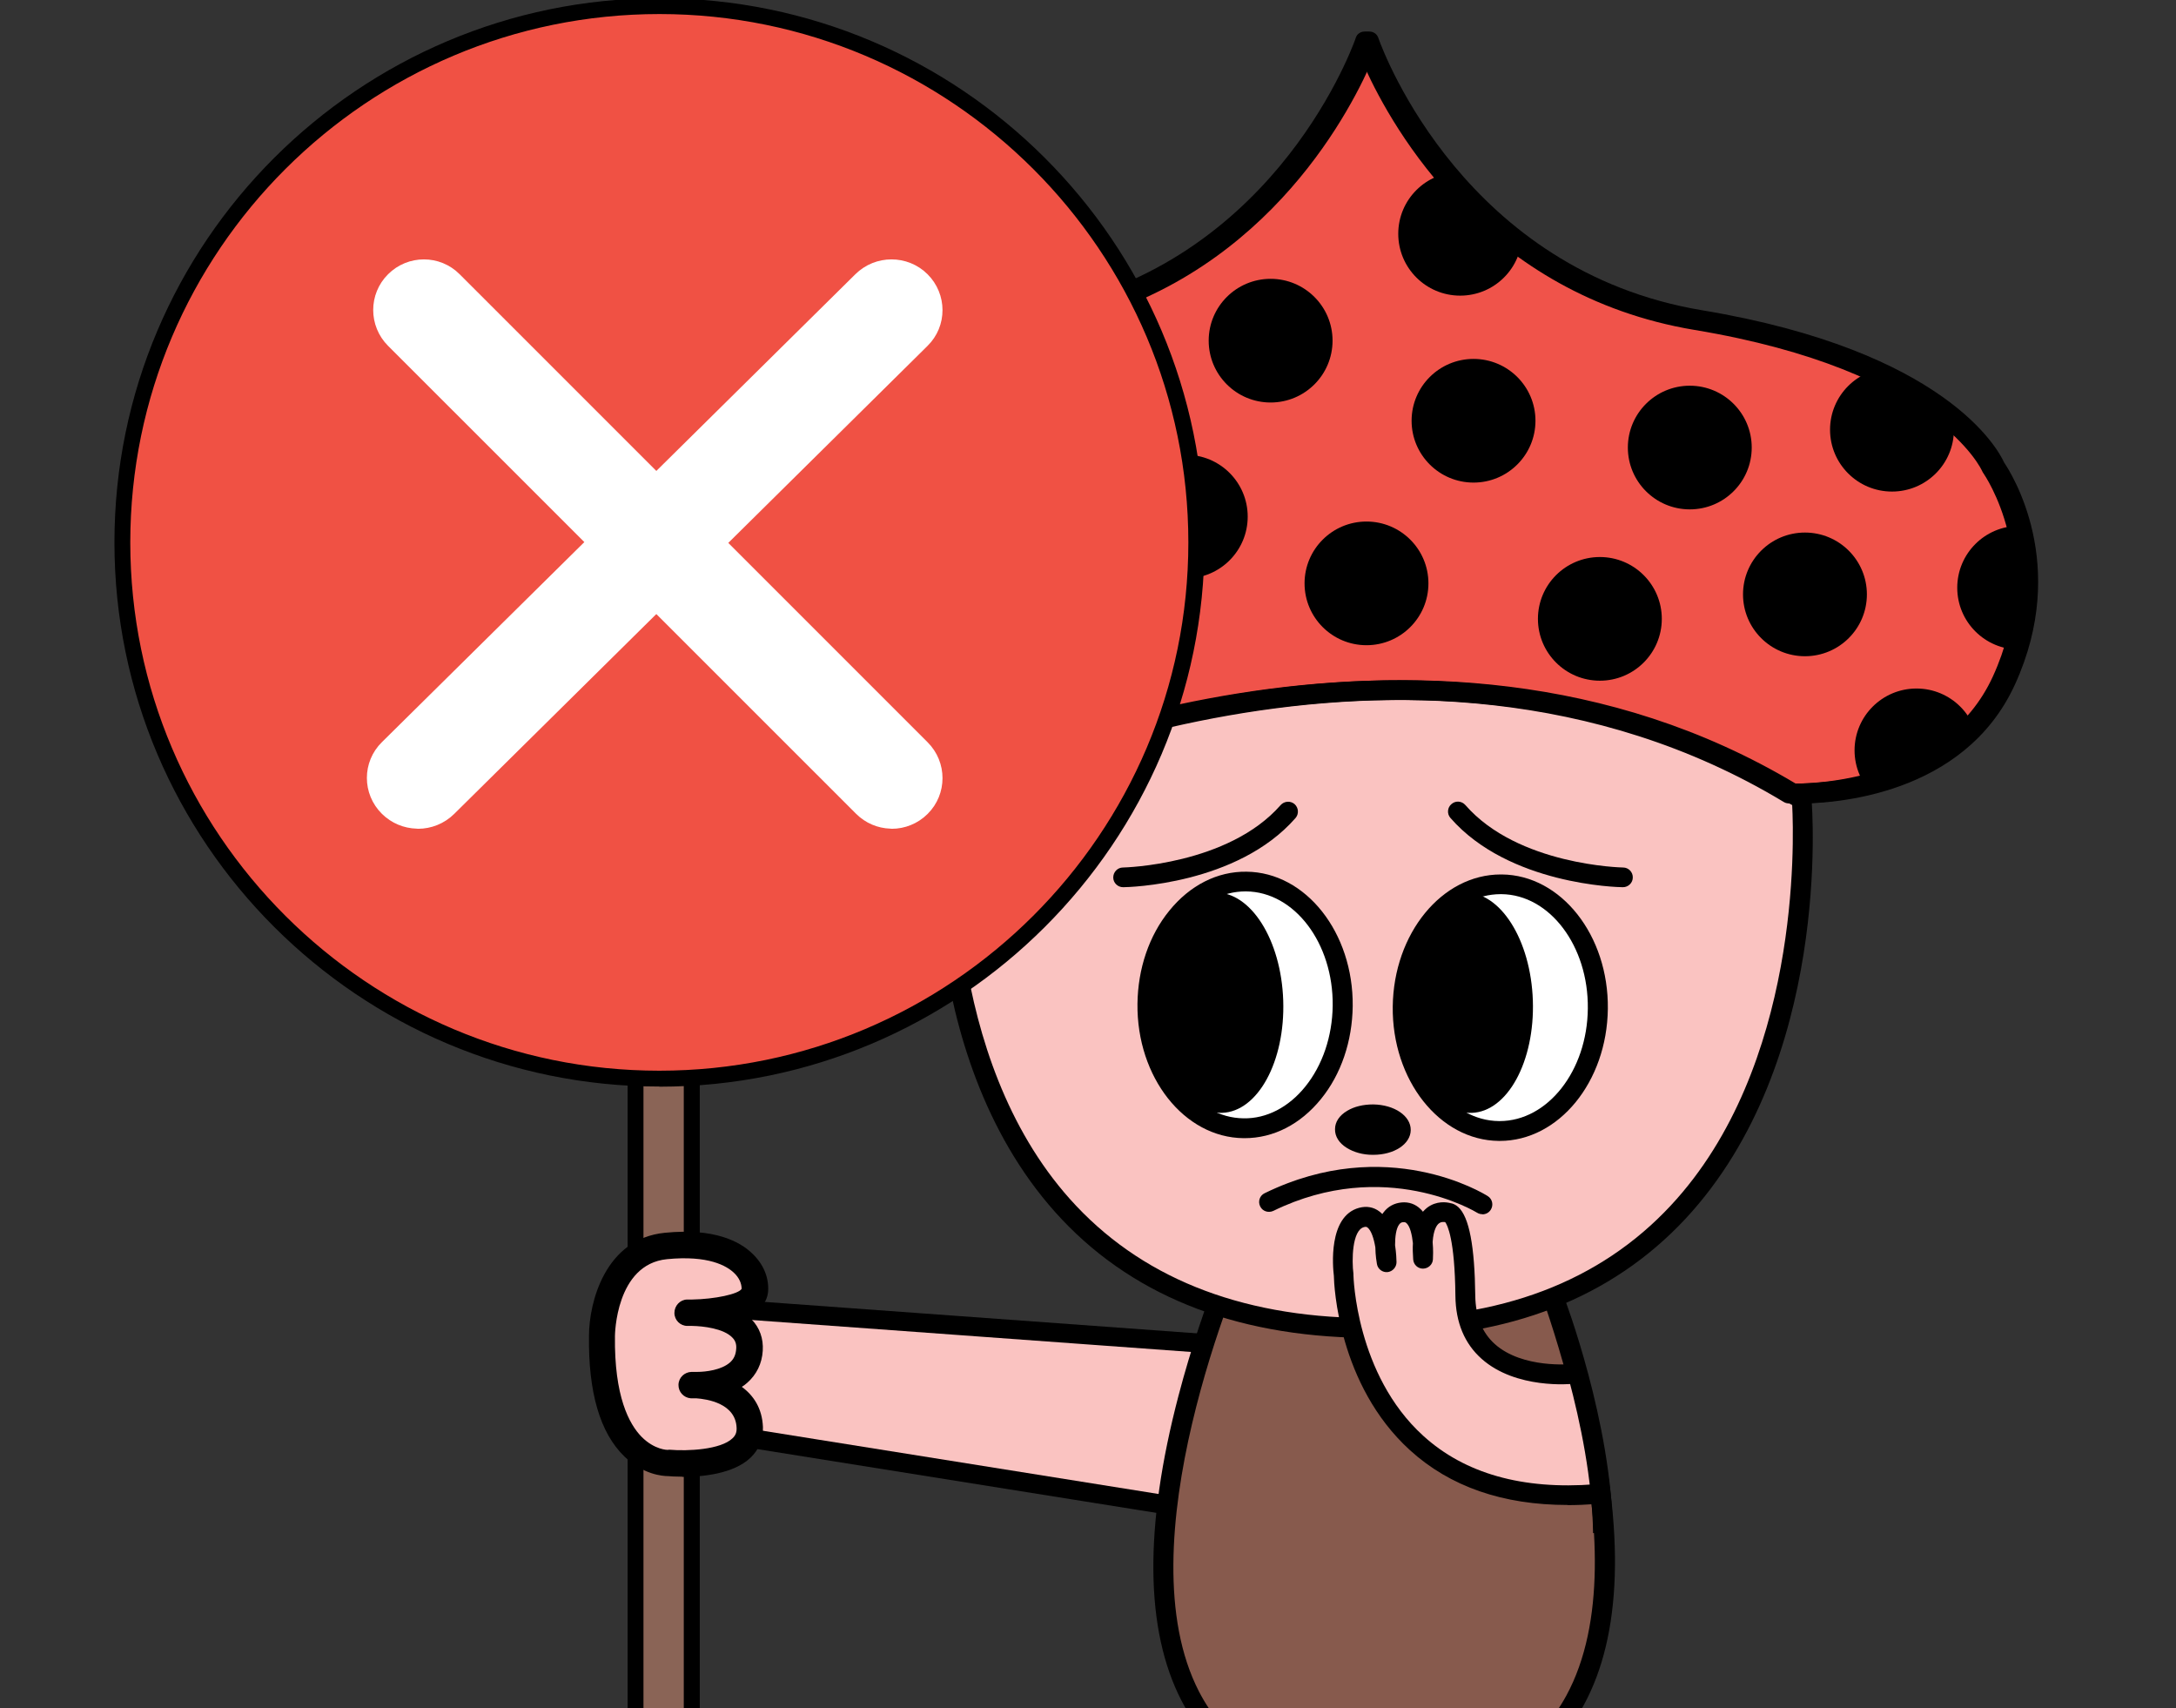 <svg width="344" height="270" viewBox="0 0 344 270" fill="none" xmlns="http://www.w3.org/2000/svg">
<rect x="0" y="0" width="344" height="270" fill="#333333" stroke="none"/>
<g clip-path="url(#clip0_4757_52419)">
<g clip-path="url(#clip1_4757_52419)">
<path d="M193.978 214.257L194.262 212.624L192.609 212.504L82.609 204.504L79.777 204.298L81.203 206.753L90.203 222.253L90.56 222.869L91.263 222.981L188.263 238.481L189.724 238.715L189.978 237.257L193.978 214.257Z" fill="#FAC3C1" stroke="black" stroke-width="3"/>
<path d="M197.178 325C191.537 324.794 187.341 323.169 184.613 320.216C181.563 316.92 181.448 313.074 181.448 312.319C181.173 309.297 181.93 306.848 183.696 305.086C185.92 302.842 189.199 302.293 191.171 302.179V268.828L213.206 271.209V315.066C212.908 324.496 197.82 325 197.178 325.023V325ZM192.042 305.269C190.758 305.269 187.708 305.475 185.92 307.26C184.819 308.382 184.383 309.961 184.567 312.09V312.204V312.319C184.567 312.685 184.429 321.383 197.178 321.887C197.201 321.887 209.858 321.337 210.065 315.02V274.024L194.289 272.33V305.475L192.592 305.337C192.592 305.337 192.363 305.337 192.019 305.337L192.042 305.269Z" fill="black"/>
<path d="M230.77 325C225.129 324.794 220.933 323.169 218.204 320.216C215.155 316.92 215.04 313.074 215.04 312.319C214.765 309.297 215.522 306.848 217.287 305.086C219.511 302.842 222.79 302.293 224.762 302.179V268.828L246.798 271.209V315.066C246.5 324.496 231.412 325 230.747 325.023L230.77 325ZM225.634 305.269C224.35 305.269 221.3 305.475 219.511 307.26C218.411 308.382 217.975 309.961 218.159 312.09V312.204V312.319C218.159 312.685 218.021 321.383 230.77 321.887C230.793 321.887 243.45 321.337 243.656 315.02V274.024L227.881 272.33V305.475L226.184 305.337C226.184 305.337 225.955 305.337 225.611 305.337L225.634 305.269Z" fill="black"/>
<path d="M241.249 193.955C241.249 193.955 277.386 275.352 226.528 283.523L210.294 283.34C159.62 274.07 197.545 193.475 197.545 193.475L241.226 193.955H241.249Z" fill="#875A4D"/>
<path d="M226.643 285.08L210.019 284.874C199.058 282.86 191.239 277.458 186.768 268.782C181.013 257.612 180.852 241.406 186.31 220.599C190.322 205.24 196.078 192.926 196.146 192.811L196.582 191.896L242.281 192.399L242.693 193.315C242.739 193.429 248.242 205.881 251.911 221.309C256.91 242.23 256.382 258.436 250.398 269.469C245.743 278.03 237.809 283.272 226.803 285.057H226.666L226.643 285.08ZM210.454 281.784L226.413 281.967C236.342 280.342 243.473 275.649 247.623 268.004C260.074 245.092 243.06 202.31 240.194 195.512L198.554 195.054C195.55 201.784 177.619 244.199 189.543 267.363C193.532 275.1 200.549 279.953 210.431 281.784H210.454Z" fill="black"/>
<path d="M284.838 126.316C284.838 126.316 291.877 210.711 217.127 209.91H215.705C140.978 209.086 149.829 124.851 149.829 124.851C149.829 124.851 211.165 83.146 284.815 126.316H284.838Z" fill="#FAC3C1"/>
<path d="M218.205 211.467C217.838 211.467 217.494 211.467 217.127 211.467H215.705C194.816 211.215 178.376 204.531 166.797 191.575C144.211 166.259 148.109 126.362 148.292 124.691C148.338 124.233 148.59 123.821 148.957 123.57C149.576 123.158 211.968 81.819 285.617 124.989C286.053 125.241 286.351 125.698 286.374 126.202C286.512 127.896 289.561 167.861 266.425 192.674C254.777 205.149 238.566 211.489 218.182 211.489L218.205 211.467ZM151.342 125.744C150.929 131.306 149.095 167.06 169.135 189.515C180.096 201.784 195.757 208.125 215.728 208.331H217.15C237.144 208.582 252.92 202.585 264.132 190.545C284.586 168.617 283.622 133.023 283.324 127.255C215.613 88.045 157.877 121.67 151.342 125.744Z" fill="black"/>
<path d="M212.247 159.038C212.366 148.268 205.553 139.461 197.031 139.368C188.509 139.274 181.504 147.929 181.386 158.699C181.267 169.469 188.079 178.276 196.602 178.37C205.124 178.463 212.128 169.808 212.247 159.038Z" fill="white"/>
<path d="M196.742 179.901C196.742 179.901 196.651 179.901 196.582 179.901C187.204 179.81 179.683 170.264 179.82 158.659C179.889 153.097 181.655 147.878 184.842 143.964C188.098 139.935 192.455 137.715 197.063 137.784C206.442 137.875 213.963 147.42 213.848 159.026C213.779 164.588 212.014 169.807 208.826 173.721C205.593 177.704 201.328 179.901 196.765 179.901H196.742ZM196.903 140.897C193.303 140.897 189.887 142.682 187.273 145.91C184.544 149.297 183.008 153.83 182.939 158.682C182.824 168.571 188.969 176.697 196.605 176.765C200.205 176.834 203.713 175.026 206.35 171.752C209.079 168.365 210.615 163.832 210.684 158.98C210.798 149.091 204.653 140.965 196.995 140.897C196.949 140.897 196.926 140.897 196.88 140.897H196.903Z" fill="black"/>
<path d="M252.611 159.457C252.73 148.687 245.917 139.88 237.395 139.787C228.873 139.693 221.868 148.348 221.75 159.118C221.631 169.888 228.444 178.695 236.966 178.789C245.488 178.882 252.492 170.227 252.611 159.457Z" fill="white"/>
<path d="M237.098 180.336C237.098 180.336 237.007 180.336 236.938 180.336C227.56 180.244 220.039 170.699 220.176 159.094C220.314 147.535 227.95 138.219 237.259 138.219C237.305 138.219 237.351 138.219 237.419 138.219C246.798 138.31 254.319 147.855 254.181 159.461C254.043 171.02 246.408 180.336 237.098 180.336ZM237.236 141.332C229.646 141.332 223.387 149.275 223.295 159.117C223.18 169.006 229.325 177.131 236.961 177.2C237.007 177.2 237.03 177.2 237.076 177.2C244.665 177.2 250.925 169.257 251.017 159.415C251.131 149.526 244.986 141.4 237.351 141.332C237.305 141.332 237.282 141.332 237.236 141.332Z" fill="black"/>
<path d="M222.26 178.623C222.279 176.853 219.965 175.393 217.09 175.361C214.216 175.33 211.87 176.739 211.85 178.509C211.831 180.278 214.145 181.738 217.02 181.77C219.894 181.802 222.24 180.392 222.26 178.623Z" fill="black"/>
<path d="M217.104 182.534C217.104 182.534 217.035 182.534 216.989 182.534C215.453 182.534 214.008 182.122 212.908 181.435C211.693 180.68 211.028 179.627 211.051 178.483C211.051 177.338 211.738 176.308 212.977 175.576C214.077 174.912 215.499 174.568 217.081 174.568C220.429 174.614 223.043 176.377 223.02 178.62C222.997 180.84 220.406 182.534 217.104 182.534ZM216.989 176.125C215.774 176.125 214.65 176.4 213.802 176.903C213.366 177.155 212.633 177.727 212.633 178.483C212.633 179.261 213.343 179.833 213.756 180.108C214.605 180.657 215.774 180.955 217.012 180.955C217.035 180.955 217.058 180.955 217.081 180.955C219.397 180.955 221.438 179.856 221.438 178.574C221.438 177.292 219.397 176.125 217.058 176.102C217.035 176.102 217.012 176.102 216.966 176.102L216.989 176.125Z" fill="black"/>
<path d="M234.347 191.919C234.072 191.919 233.774 191.85 233.521 191.69C233.384 191.598 218.938 182.786 201.305 191.392C200.526 191.759 199.586 191.461 199.219 190.683C198.829 189.904 199.15 188.966 199.93 188.6C219.19 179.192 234.553 188.646 235.195 189.058C235.929 189.515 236.135 190.477 235.677 191.209C235.379 191.69 234.874 191.942 234.347 191.942V191.919Z" fill="black"/>
<path d="M177.55 140.234C176.702 140.234 175.991 139.547 175.991 138.7C175.991 137.83 176.679 137.121 177.528 137.121C177.688 137.121 194.151 136.732 202.452 127.255C203.025 126.614 204.011 126.546 204.653 127.095C205.295 127.667 205.364 128.651 204.814 129.292C195.596 139.845 178.307 140.234 177.596 140.234H177.55Z" fill="black"/>
<path d="M256.543 140.233H256.52C255.786 140.233 238.52 139.844 229.302 129.292C228.729 128.651 228.798 127.644 229.463 127.094C230.105 126.522 231.091 126.591 231.664 127.255C239.965 136.777 256.405 137.12 256.589 137.12C257.46 137.12 258.148 137.853 258.125 138.7C258.125 139.546 257.414 140.233 256.566 140.233H256.543Z" fill="black"/>
<path d="M248.586 217.166C248.586 217.166 231.825 218.929 231.664 204.829C231.527 191.553 229.027 191.713 229.027 191.713C229.027 191.713 224.281 190.088 224.969 198.946C224.969 198.946 225.496 191.278 221.69 191.621C217.884 191.965 219.213 199.495 219.213 199.495C219.213 199.495 219.122 191.392 215.247 192.422C211.372 193.452 212.426 201.533 212.426 201.533C212.426 201.533 212.954 239.186 252.278 236.142" fill="#FAC3C1"/>
<path d="M247.852 237.881C237.58 237.881 229.211 234.974 222.882 229.206C211.555 218.883 210.89 203.135 210.867 201.647C210.707 200.342 209.927 192.239 214.857 190.911C216.049 190.591 217.173 190.797 218.09 191.506C218.25 191.621 218.388 191.758 218.526 191.896C218.594 191.804 218.663 191.712 218.732 191.621C219.42 190.705 220.406 190.179 221.552 190.064C222.722 189.95 223.753 190.316 224.579 191.117C224.716 191.255 224.831 191.369 224.946 191.529C225.152 191.3 225.359 191.094 225.588 190.911C227.101 189.744 228.752 190.019 229.325 190.179C229.669 190.225 230.082 190.385 230.541 190.797C232.26 192.376 233.132 196.954 233.223 204.805C233.269 208.079 234.301 210.642 236.319 212.451C240.698 216.365 248.357 215.609 248.426 215.609C249.274 215.518 250.054 216.136 250.145 217.006C250.237 217.853 249.618 218.631 248.747 218.722C248.38 218.768 239.667 219.615 234.232 214.785C231.527 212.382 230.128 209.04 230.082 204.828C229.99 195.81 228.798 193.612 228.477 193.177C228.362 193.155 227.858 193.063 227.468 193.383C227.17 193.612 226.62 194.322 226.482 196.313C226.597 197.595 226.551 198.648 226.528 199.06C226.482 199.884 225.794 200.502 224.969 200.525C224.143 200.525 223.478 199.907 223.41 199.083C223.341 198.145 223.318 197.298 223.364 196.496C223.226 195.192 222.928 193.887 222.378 193.361C222.24 193.223 222.103 193.155 221.827 193.177C221.552 193.2 221.392 193.292 221.208 193.521C220.704 194.162 220.543 195.489 220.543 196.817C220.727 198.053 220.773 199.106 220.773 199.495C220.773 200.296 220.154 200.983 219.351 201.074C218.548 201.143 217.815 200.594 217.677 199.793C217.631 199.541 217.448 198.488 217.425 197.16C217.196 195.787 216.783 194.482 216.187 194.024C216.095 193.956 215.98 193.864 215.636 193.956C213.733 194.459 213.687 199.243 213.963 201.349C213.963 201.418 213.963 201.464 213.963 201.532C213.963 201.692 214.329 217.258 224.992 226.94C231.549 232.914 240.698 235.501 252.14 234.608C252.989 234.539 253.745 235.18 253.814 236.05C253.883 236.92 253.241 237.652 252.37 237.721C250.81 237.836 249.297 237.904 247.807 237.904L247.852 237.881Z" fill="black"/>
<path d="M193.195 175.898C198.852 175.712 203.181 167.766 202.863 158.151C202.545 148.536 197.701 140.892 192.044 141.079C186.386 141.265 182.057 149.211 182.375 158.826C182.693 168.441 187.537 176.084 193.195 175.898Z" fill="black"/>
<path d="M232.658 175.903C238.315 175.716 242.644 167.771 242.326 158.156C242.008 148.541 237.164 140.897 231.507 141.083C225.849 141.27 221.521 149.215 221.838 158.831C222.156 168.446 227 176.089 232.658 175.903Z" fill="black"/>
<path d="M251.842 242.322C251.636 225.475 244.275 205.996 244.207 205.813L247.142 204.691C247.463 205.515 254.777 224.88 254.983 242.277L251.865 242.322H251.842Z" fill="black"/>
<path d="M282.774 125.423C282.774 125.423 307.767 126.659 316.504 107.546C325.24 88.433 314.83 73.875 314.83 73.875C314.83 73.875 308.157 57.257 268.191 50.596C228.225 43.958 215.797 6.533 215.797 6.533C215.797 6.533 203.369 43.958 163.38 50.619C123.414 57.257 116.764 73.875 116.764 73.875C116.764 73.875 106.354 88.433 115.09 107.546C123.827 126.659 148.82 125.423 148.82 125.423C148.82 125.423 221.438 88.433 282.774 125.423Z" fill="#F0534A"/>
<path d="M283.875 127.003C283.233 127.003 282.82 127.003 282.705 126.98C282.453 126.98 282.201 126.889 281.971 126.751C222.125 90.654 150.264 126.431 149.53 126.797C149.324 126.889 149.118 126.958 148.888 126.958C147.834 127.003 122.749 128.033 113.669 108.165C105.024 89.235 114.242 74.769 115.388 73.075C116.283 71.083 124.537 55.45 163.128 49.018C200.319 42.86 213.297 8.869 214.261 6.191C214.306 5.985 214.398 5.779 214.513 5.596C215.109 4.772 216.462 4.772 217.058 5.596C217.173 5.756 217.264 5.962 217.31 6.145C218.181 8.571 231.091 42.814 268.443 49.041C307.056 55.472 315.288 71.106 316.182 73.098C317.329 74.792 326.546 89.258 317.902 108.188C309.831 125.859 289.08 127.003 283.852 127.003H283.875ZM215.797 10.654C211.394 20.382 196.605 46.66 163.655 52.131C125.271 58.54 118.277 74.311 118.209 74.471C118.163 74.586 118.094 74.7 118.025 74.792C117.613 75.364 108.257 88.892 116.512 106.906C124.216 123.73 145.61 123.936 148.43 123.867C153.818 121.258 224.029 88.457 283.21 123.867C286.305 123.913 307.446 123.57 315.059 106.906C323.336 88.823 313.637 74.929 313.545 74.792C313.477 74.7 313.408 74.586 313.362 74.471C313.293 74.334 306.3 58.54 267.916 52.154C234.966 46.683 220.176 20.405 215.774 10.677L215.797 10.654Z" fill="black"/>
<path d="M284.494 127.003C283.852 127.003 283.439 127.003 283.324 126.98C283.072 126.98 282.82 126.889 282.591 126.751C222.745 90.654 150.883 126.431 150.15 126.797C149.943 126.889 149.737 126.958 149.508 126.958C148.453 127.003 123.368 128.033 114.288 108.165C105.643 89.235 114.861 74.769 116.008 73.075C116.902 71.083 125.157 55.45 163.747 49.018C201.03 42.86 213.94 8.892 214.903 6.191C214.949 5.985 215.04 5.779 215.155 5.596C215.751 4.772 217.104 4.772 217.7 5.596C217.815 5.756 217.906 5.962 217.952 6.145C218.824 8.571 231.733 42.814 269.085 49.041C307.699 55.472 315.93 71.106 316.824 73.098C317.971 74.792 327.189 89.258 318.544 108.188C310.473 125.859 289.722 127.003 284.494 127.003ZM216.439 10.654C212.037 20.382 197.247 46.66 164.297 52.131C125.638 58.563 118.92 74.288 118.851 74.448C118.805 74.563 118.736 74.677 118.667 74.769C118.255 75.341 108.899 88.869 117.154 106.883C124.858 123.707 146.252 123.913 149.072 123.844C154.46 121.235 224.671 88.434 283.852 123.844C286.97 123.89 308.088 123.547 315.701 106.883C323.933 88.869 314.577 75.341 314.188 74.769C314.119 74.677 314.05 74.563 314.004 74.448C313.935 74.311 306.942 58.517 268.558 52.131C235.608 46.66 220.819 20.382 216.416 10.654H216.439Z" fill="black"/>
<mask id="mask0_4757_52419" style="mask-type:luminance" maskUnits="userSpaceOnUse" x="111" y="6" width="210" height="120">
<path d="M283.118 125.424C283.118 125.424 308.111 126.66 316.847 107.547C325.584 88.434 315.174 73.876 315.174 73.876C315.174 73.876 308.501 57.258 268.535 50.597C228.592 43.959 216.141 6.534 216.141 6.534C216.141 6.534 203.713 43.959 163.724 50.62C123.781 57.258 117.108 73.876 117.108 73.876C117.108 73.876 106.698 88.434 115.434 107.547C124.17 126.66 149.164 125.424 149.164 125.424C149.164 125.424 221.782 88.434 283.118 125.424Z" fill="white"/>
</mask>
<g mask="url(#mask0_4757_52419)">
<path d="M134.947 91.433C140.355 91.433 144.738 87.057 144.738 81.659C144.738 76.261 140.355 71.885 134.947 71.885C129.54 71.885 125.156 76.261 125.156 81.659C125.156 87.057 129.54 91.433 134.947 91.433Z" fill="black"/>
<path d="M127.472 123.799C132.88 123.799 137.263 119.423 137.263 114.025C137.263 108.627 132.88 104.251 127.472 104.251C122.065 104.251 117.681 108.627 117.681 114.025C117.681 119.423 122.065 123.799 127.472 123.799Z" fill="black"/>
<path d="M157.143 108.668C162.55 108.668 166.934 104.292 166.934 98.894C166.934 93.496 162.55 89.12 157.143 89.12C151.736 89.12 147.352 93.496 147.352 98.894C147.352 104.292 151.736 108.668 157.143 108.668Z" fill="black"/>
<path d="M187.456 91.433C192.863 91.433 197.247 87.057 197.247 81.659C197.247 76.261 192.863 71.885 187.456 71.885C182.049 71.885 177.665 76.261 177.665 81.659C177.665 87.057 182.049 91.433 187.456 91.433Z" fill="black"/>
<path d="M200.87 63.621C206.277 63.621 210.661 59.245 210.661 53.847C210.661 48.449 206.277 44.073 200.87 44.073C195.462 44.073 191.079 48.449 191.079 53.847C191.079 59.245 195.462 63.621 200.87 63.621Z" fill="black"/>
<path d="M216.026 101.984C221.434 101.984 225.817 97.609 225.817 92.21C225.817 86.812 221.434 82.436 216.026 82.436C210.619 82.436 206.235 86.812 206.235 92.21C206.235 97.609 210.619 101.984 216.026 101.984Z" fill="black"/>
<path d="M252.92 107.593C258.327 107.593 262.711 103.217 262.711 97.819C262.711 92.421 258.327 88.045 252.92 88.045C247.512 88.045 243.129 92.421 243.129 97.819C243.129 103.217 247.512 107.593 252.92 107.593Z" fill="black"/>
<path d="M232.948 76.279C238.356 76.279 242.739 71.903 242.739 66.505C242.739 61.107 238.356 56.731 232.948 56.731C227.541 56.731 223.157 61.107 223.157 66.505C223.157 71.903 227.541 76.279 232.948 76.279Z" fill="black"/>
<path d="M230.839 46.729C236.246 46.729 240.63 42.353 240.63 36.955C240.63 31.557 236.246 27.181 230.839 27.181C225.431 27.181 221.048 31.557 221.048 36.955C221.048 42.353 225.431 46.729 230.839 46.729Z" fill="black"/>
<path d="M267.136 80.514C272.543 80.514 276.927 76.138 276.927 70.74C276.927 65.342 272.543 60.966 267.136 60.966C261.729 60.966 257.345 65.342 257.345 70.74C257.345 76.138 261.729 80.514 267.136 80.514Z" fill="black"/>
<path d="M299.1 77.698C304.507 77.698 308.891 73.322 308.891 67.924C308.891 62.526 304.507 58.15 299.1 58.15C293.693 58.15 289.309 62.526 289.309 67.924C289.309 73.322 293.693 77.698 299.1 77.698Z" fill="black"/>
<path d="M285.342 103.725C290.75 103.725 295.133 99.349 295.133 93.951C295.133 88.553 290.75 84.177 285.342 84.177C279.935 84.177 275.551 88.553 275.551 93.951C275.551 99.349 279.935 103.725 285.342 103.725Z" fill="black"/>
<path d="M319.209 102.671C324.616 102.671 329 98.295 329 92.897C329 87.499 324.616 83.123 319.209 83.123C313.802 83.123 309.418 87.499 309.418 92.897C309.418 98.295 313.802 102.671 319.209 102.671Z" fill="black"/>
<path d="M302.975 128.377C308.382 128.377 312.766 124.001 312.766 118.603C312.766 113.205 308.382 108.829 302.975 108.829C297.568 108.829 293.184 113.205 293.184 118.603C293.184 124.001 297.568 128.377 302.975 128.377Z" fill="black"/>
<path d="M162.44 71.015C167.847 71.015 172.231 66.639 172.231 61.241C172.231 55.843 167.847 51.467 162.44 51.467C157.032 51.467 152.649 55.843 152.649 61.241C152.649 66.639 157.032 71.015 162.44 71.015Z" fill="black"/>
</g>
</g>
<path d="M109.361 120.389H100.485V394.822H109.361V120.389Z" fill="#8A6456"/>
<path d="M110.626 396.06H99.22V119.15H110.626V396.084V396.06ZM101.725 393.559H108.097V121.651H101.725V393.559Z" fill="black"/>
<path d="M104.254 170.502C151.143 170.502 189.153 132.554 189.153 85.742C189.153 38.93 151.143 0.981 104.254 0.981C57.366 0.981 19.355 38.93 19.355 85.742C19.355 132.554 57.366 170.502 104.254 170.502Z" fill="#F05144"/>
<path d="M104.254 171.74C56.734 171.74 18.091 133.16 18.091 85.742C18.091 38.323 56.734 -0.281 104.254 -0.281C151.774 -0.281 190.418 38.299 190.418 85.742C190.418 133.184 151.774 171.764 104.254 171.764V171.74ZM104.254 2.22C58.12 2.22 20.596 39.683 20.596 85.742C20.596 131.8 58.12 169.239 104.23 169.239C150.339 169.239 187.864 131.776 187.864 85.742C187.864 39.707 150.364 2.22 104.254 2.22Z" fill="black"/>
<path d="M145.943 127.941C148.688 125.217 148.683 120.776 145.944 118.038L71.961 44.058C71.96 44.058 71.96 44.057 71.96 44.057C69.236 41.313 64.796 41.317 62.057 44.054C59.312 46.778 59.317 51.219 62.056 53.958L62.056 53.958L136.042 127.92C136.042 127.92 136.042 127.92 136.042 127.92C137.361 129.239 139.058 129.92 140.768 129.977C140.838 129.992 140.91 130 140.983 130C142.775 130 144.585 129.298 145.943 127.941ZM145.943 127.941C145.943 127.941 145.942 127.942 145.941 127.943L145.237 127.233L145.944 127.94C145.944 127.94 145.944 127.94 145.943 127.941Z" fill="white" stroke="white" stroke-width="2" stroke-linejoin="round"/>
<path d="M71.094 127.944L71.094 127.944L145.924 53.965C145.924 53.964 145.925 53.964 145.925 53.964C148.707 51.236 148.674 46.79 145.93 44.054C143.18 41.314 138.699 41.318 135.933 44.051C135.933 44.051 135.933 44.051 135.933 44.051L61.083 118.011C61.083 118.012 61.082 118.012 61.081 118.013C58.304 120.738 58.309 125.185 61.08 127.924C62.42 129.248 64.142 129.926 65.875 129.977C65.943 129.992 66.014 130 66.087 130C67.893 130 69.721 129.301 71.094 127.944Z" fill="white" stroke="white" stroke-width="2" stroke-linejoin="round"/>
<path d="M95.164 211.142C95.164 211.142 95.164 197.892 105.3 196.91C115.437 195.929 119.479 200.131 119.326 203.842C119.173 207.553 108.73 207.461 108.73 207.461C108.73 207.461 118.897 207.093 118.499 213.32C118.101 219.546 109.373 218.902 109.373 218.902C109.373 218.902 118.285 218.81 118.53 225.589C118.775 232.367 105.637 231.202 105.637 231.202C105.637 231.202 94.858 231.631 95.133 211.111L95.164 211.142Z" fill="#FAC3C1"/>
<path d="M107.873 233.41C106.77 233.41 105.944 233.349 105.607 233.318C104.81 233.318 101.656 233.104 98.686 230.19C94.858 226.478 92.99 220.068 93.112 211.142C93.112 205.897 95.654 195.776 105.117 194.855C112.895 194.089 116.938 196.205 118.928 198.137C120.643 199.763 121.531 201.818 121.439 203.965C121.347 205.897 120.061 207.186 118.254 208.014C118.438 208.167 118.622 208.351 118.806 208.535C120.092 209.854 120.704 211.572 120.582 213.504C120.459 215.528 119.602 217.277 118.132 218.565C117.856 218.81 117.581 219.025 117.274 219.209C119.112 220.559 120.49 222.583 120.612 225.558C120.674 227.46 120 229.116 118.653 230.404C115.927 233.012 110.874 233.441 107.842 233.441L107.873 233.41ZM105.637 229.147C105.637 229.147 105.79 229.147 105.852 229.147C108.7 229.392 113.936 229.147 115.804 227.337C116.294 226.877 116.478 226.386 116.448 225.681C116.294 221.816 111.793 221.141 110.047 221.019C109.618 221.019 109.312 221.019 109.19 221.019C108.087 220.927 107.23 220.007 107.26 218.872C107.291 217.737 108.21 216.878 109.312 216.847C109.588 216.847 109.894 216.847 110.2 216.847C111.609 216.847 114.028 216.541 115.376 215.375C116.019 214.823 116.325 214.117 116.386 213.197C116.448 212.431 116.233 211.878 115.774 211.418C114.396 209.977 111.15 209.609 109.435 209.578C109.128 209.578 108.883 209.578 108.669 209.578C107.536 209.578 106.617 208.658 106.617 207.523C106.617 206.388 107.505 205.437 108.608 205.407C108.73 205.407 109.006 205.407 109.404 205.407C113.018 205.345 116.754 204.548 117.244 203.72C117.244 202.861 116.846 201.941 116.019 201.174C114.886 200.1 112.007 198.383 105.454 199.027C97.308 199.824 97.216 211.081 97.216 211.173C97.093 220.712 99.451 225.098 101.442 227.122C103.494 229.178 105.515 229.178 105.607 229.178L105.637 229.147Z" fill="black"/>
</g>
<defs>
<clipPath id="clip0_4757_52419">
<rect width="344" height="270" fill="white"/>
</clipPath>
<clipPath id="clip1_4757_52419">
<rect width="219" height="320" fill="white" transform="translate(110 5)"/>
</clipPath>
</defs>
</svg>
